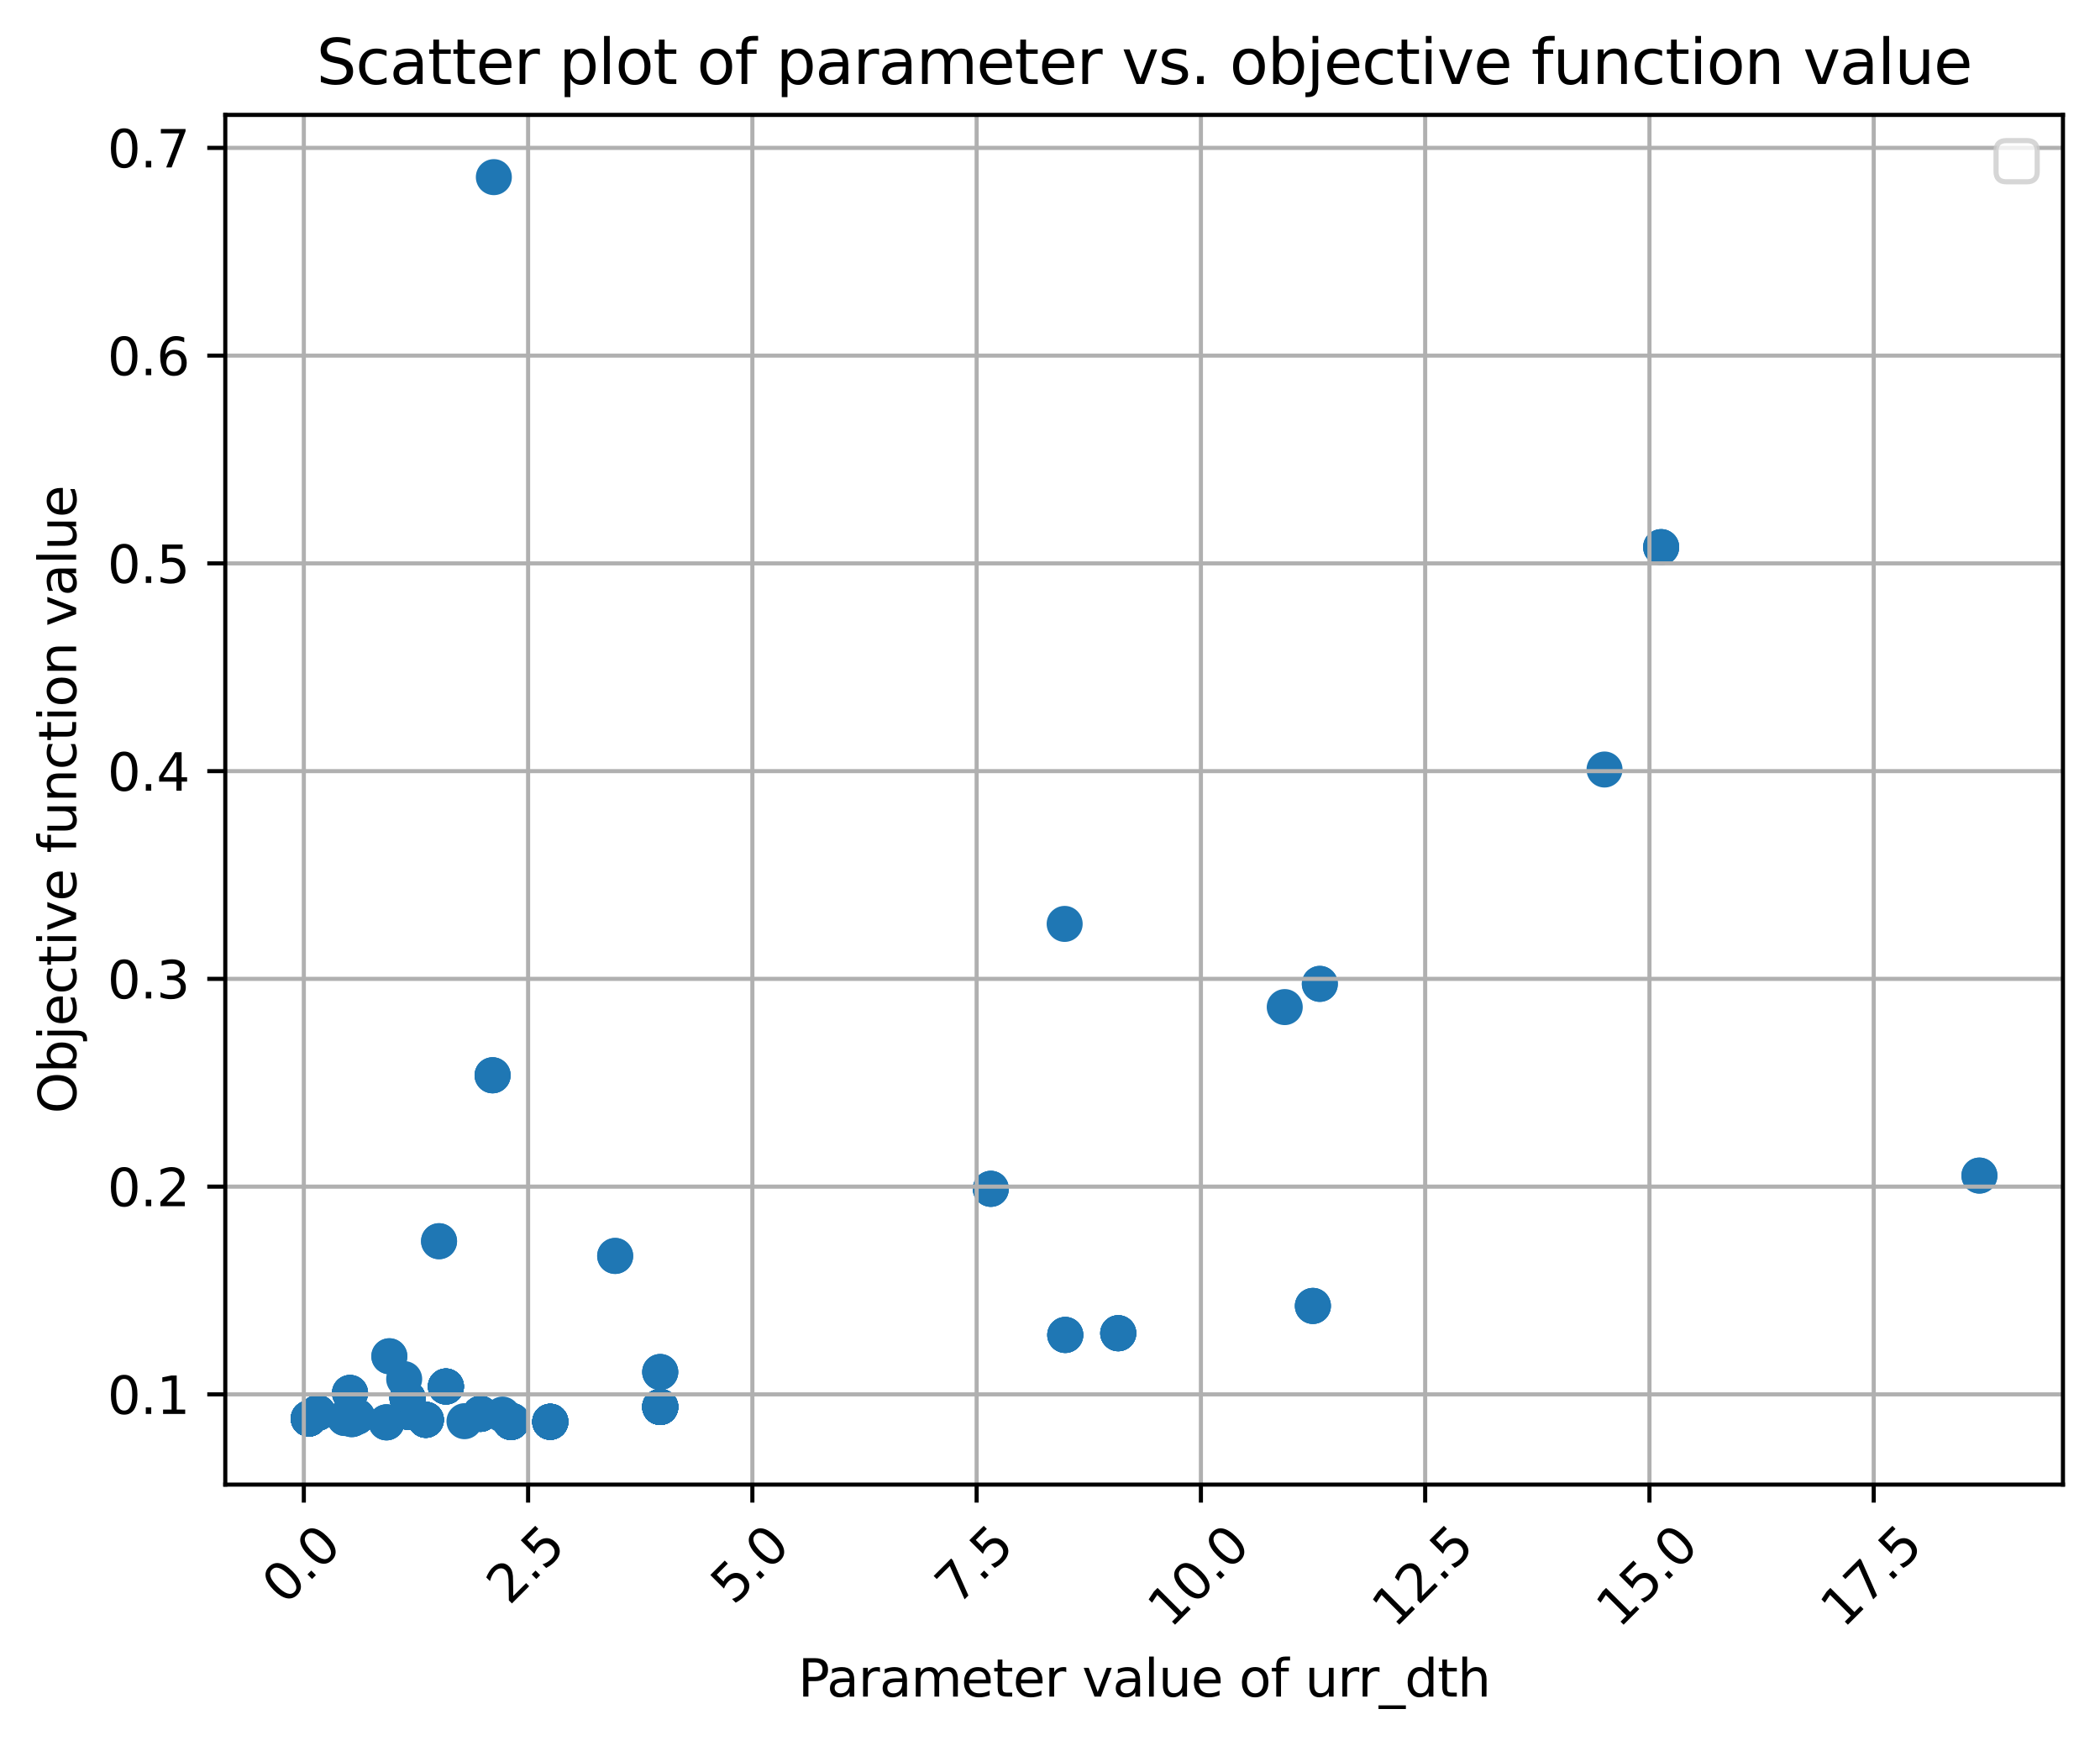 <?xml version="1.0" encoding="utf-8" standalone="no"?>
<!DOCTYPE svg PUBLIC "-//W3C//DTD SVG 1.1//EN"
  "http://www.w3.org/Graphics/SVG/1.1/DTD/svg11.dtd">
<svg xmlns:xlink="http://www.w3.org/1999/xlink" width="408.101pt" height="339.174pt" viewBox="0 0 408.101 339.174" xmlns="http://www.w3.org/2000/svg" version="1.1">
 <defs>
  <style type="text/css">*{stroke-linejoin: round; stroke-linecap: butt}</style>
 </defs>
 <g id="figure_1">
  <g id="patch_1">
   <path d="M 0 339.174 
L 408.101 339.174 
L 408.101 0 
L 0 0 
z
" style="fill: #ffffff"/>
  </g>
  <g id="axes_1">
   <g id="patch_2">
    <path d="M 43.781 288.43 
L 400.901 288.43 
L 400.901 22.318 
L 43.781 22.318 
z
" style="fill: #ffffff"/>
   </g>
   <g id="PathCollection_1">
    <defs>
     <path id="m01bd0390e7" d="M 0 3 
C 0.796 3 1.559 2.684 2.121 2.121 
C 2.684 1.559 3 0.796 3 0 
C 3 -0.796 2.684 -1.559 2.121 -2.121 
C 1.559 -2.684 0.796 -3 0 -3 
C -0.796 -3 -1.559 -2.684 -2.121 -2.121 
C -2.684 -1.559 -3 -0.796 -3 0 
C -3 0.796 -2.684 1.559 -2.121 2.121 
C -1.559 2.684 -0.796 3 0 3 
z
" style="stroke: #1f77b4"/>
    </defs>
    <g clip-path="url(#p1eaa67fbd4)">
     <use xlink:href="#m01bd0390e7" x="95.972" y="34.414" style="fill: #1f77b4; stroke: #1f77b4"/>
     <use xlink:href="#m01bd0390e7" x="322.82" y="106.296" style="fill: #1f77b4; stroke: #1f77b4"/>
     <use xlink:href="#m01bd0390e7" x="322.82" y="106.296" style="fill: #1f77b4; stroke: #1f77b4"/>
     <use xlink:href="#m01bd0390e7" x="322.82" y="106.296" style="fill: #1f77b4; stroke: #1f77b4"/>
     <use xlink:href="#m01bd0390e7" x="311.815" y="149.503" style="fill: #1f77b4; stroke: #1f77b4"/>
     <use xlink:href="#m01bd0390e7" x="206.9" y="179.497" style="fill: #1f77b4; stroke: #1f77b4"/>
     <use xlink:href="#m01bd0390e7" x="256.489" y="191.146" style="fill: #1f77b4; stroke: #1f77b4"/>
     <use xlink:href="#m01bd0390e7" x="256.489" y="191.146" style="fill: #1f77b4; stroke: #1f77b4"/>
     <use xlink:href="#m01bd0390e7" x="249.669" y="195.658" style="fill: #1f77b4; stroke: #1f77b4"/>
     <use xlink:href="#m01bd0390e7" x="95.727" y="208.907" style="fill: #1f77b4; stroke: #1f77b4"/>
     <use xlink:href="#m01bd0390e7" x="95.727" y="208.907" style="fill: #1f77b4; stroke: #1f77b4"/>
     <use xlink:href="#m01bd0390e7" x="95.727" y="208.907" style="fill: #1f77b4; stroke: #1f77b4"/>
     <use xlink:href="#m01bd0390e7" x="384.669" y="228.393" style="fill: #1f77b4; stroke: #1f77b4"/>
     <use xlink:href="#m01bd0390e7" x="384.669" y="228.393" style="fill: #1f77b4; stroke: #1f77b4"/>
     <use xlink:href="#m01bd0390e7" x="192.547" y="230.965" style="fill: #1f77b4; stroke: #1f77b4"/>
     <use xlink:href="#m01bd0390e7" x="192.547" y="230.965" style="fill: #1f77b4; stroke: #1f77b4"/>
     <use xlink:href="#m01bd0390e7" x="192.547" y="230.965" style="fill: #1f77b4; stroke: #1f77b4"/>
     <use xlink:href="#m01bd0390e7" x="85.322" y="241.143" style="fill: #1f77b4; stroke: #1f77b4"/>
     <use xlink:href="#m01bd0390e7" x="85.322" y="241.143" style="fill: #1f77b4; stroke: #1f77b4"/>
     <use xlink:href="#m01bd0390e7" x="119.548" y="244.004" style="fill: #1f77b4; stroke: #1f77b4"/>
     <use xlink:href="#m01bd0390e7" x="119.548" y="244.004" style="fill: #1f77b4; stroke: #1f77b4"/>
     <use xlink:href="#m01bd0390e7" x="255.14" y="253.715" style="fill: #1f77b4; stroke: #1f77b4"/>
     <use xlink:href="#m01bd0390e7" x="255.14" y="253.715" style="fill: #1f77b4; stroke: #1f77b4"/>
     <use xlink:href="#m01bd0390e7" x="255.14" y="253.715" style="fill: #1f77b4; stroke: #1f77b4"/>
     <use xlink:href="#m01bd0390e7" x="217.311" y="259.022" style="fill: #1f77b4; stroke: #1f77b4"/>
     <use xlink:href="#m01bd0390e7" x="217.311" y="259.022" style="fill: #1f77b4; stroke: #1f77b4"/>
     <use xlink:href="#m01bd0390e7" x="217.311" y="259.022" style="fill: #1f77b4; stroke: #1f77b4"/>
     <use xlink:href="#m01bd0390e7" x="217.311" y="259.022" style="fill: #1f77b4; stroke: #1f77b4"/>
     <use xlink:href="#m01bd0390e7" x="217.311" y="259.022" style="fill: #1f77b4; stroke: #1f77b4"/>
     <use xlink:href="#m01bd0390e7" x="207.015" y="259.356" style="fill: #1f77b4; stroke: #1f77b4"/>
     <use xlink:href="#m01bd0390e7" x="207.015" y="259.356" style="fill: #1f77b4; stroke: #1f77b4"/>
     <use xlink:href="#m01bd0390e7" x="207.015" y="259.356" style="fill: #1f77b4; stroke: #1f77b4"/>
     <use xlink:href="#m01bd0390e7" x="207.015" y="259.356" style="fill: #1f77b4; stroke: #1f77b4"/>
     <use xlink:href="#m01bd0390e7" x="75.661" y="263.497" style="fill: #1f77b4; stroke: #1f77b4"/>
     <use xlink:href="#m01bd0390e7" x="75.661" y="263.497" style="fill: #1f77b4; stroke: #1f77b4"/>
     <use xlink:href="#m01bd0390e7" x="128.303" y="266.56" style="fill: #1f77b4; stroke: #1f77b4"/>
     <use xlink:href="#m01bd0390e7" x="128.303" y="266.56" style="fill: #1f77b4; stroke: #1f77b4"/>
     <use xlink:href="#m01bd0390e7" x="128.303" y="266.56" style="fill: #1f77b4; stroke: #1f77b4"/>
     <use xlink:href="#m01bd0390e7" x="78.545" y="267.924" style="fill: #1f77b4; stroke: #1f77b4"/>
     <use xlink:href="#m01bd0390e7" x="86.658" y="269.369" style="fill: #1f77b4; stroke: #1f77b4"/>
     <use xlink:href="#m01bd0390e7" x="86.658" y="269.369" style="fill: #1f77b4; stroke: #1f77b4"/>
     <use xlink:href="#m01bd0390e7" x="86.658" y="269.369" style="fill: #1f77b4; stroke: #1f77b4"/>
     <use xlink:href="#m01bd0390e7" x="86.658" y="269.369" style="fill: #1f77b4; stroke: #1f77b4"/>
     <use xlink:href="#m01bd0390e7" x="86.658" y="269.369" style="fill: #1f77b4; stroke: #1f77b4"/>
     <use xlink:href="#m01bd0390e7" x="86.658" y="269.369" style="fill: #1f77b4; stroke: #1f77b4"/>
     <use xlink:href="#m01bd0390e7" x="86.658" y="269.369" style="fill: #1f77b4; stroke: #1f77b4"/>
     <use xlink:href="#m01bd0390e7" x="86.658" y="269.369" style="fill: #1f77b4; stroke: #1f77b4"/>
     <use xlink:href="#m01bd0390e7" x="68.02" y="270.628" style="fill: #1f77b4; stroke: #1f77b4"/>
     <use xlink:href="#m01bd0390e7" x="68.02" y="270.628" style="fill: #1f77b4; stroke: #1f77b4"/>
     <use xlink:href="#m01bd0390e7" x="68.02" y="270.628" style="fill: #1f77b4; stroke: #1f77b4"/>
     <use xlink:href="#m01bd0390e7" x="68.02" y="270.628" style="fill: #1f77b4; stroke: #1f77b4"/>
     <use xlink:href="#m01bd0390e7" x="68.02" y="270.628" style="fill: #1f77b4; stroke: #1f77b4"/>
     <use xlink:href="#m01bd0390e7" x="79.197" y="271.66" style="fill: #1f77b4; stroke: #1f77b4"/>
     <use xlink:href="#m01bd0390e7" x="79.197" y="271.66" style="fill: #1f77b4; stroke: #1f77b4"/>
     <use xlink:href="#m01bd0390e7" x="79.197" y="271.66" style="fill: #1f77b4; stroke: #1f77b4"/>
     <use xlink:href="#m01bd0390e7" x="79.197" y="271.66" style="fill: #1f77b4; stroke: #1f77b4"/>
     <use xlink:href="#m01bd0390e7" x="79.197" y="271.66" style="fill: #1f77b4; stroke: #1f77b4"/>
     <use xlink:href="#m01bd0390e7" x="79.197" y="271.66" style="fill: #1f77b4; stroke: #1f77b4"/>
     <use xlink:href="#m01bd0390e7" x="79.197" y="271.66" style="fill: #1f77b4; stroke: #1f77b4"/>
     <use xlink:href="#m01bd0390e7" x="79.197" y="271.66" style="fill: #1f77b4; stroke: #1f77b4"/>
     <use xlink:href="#m01bd0390e7" x="79.197" y="271.66" style="fill: #1f77b4; stroke: #1f77b4"/>
     <use xlink:href="#m01bd0390e7" x="128.303" y="273.336" style="fill: #1f77b4; stroke: #1f77b4"/>
     <use xlink:href="#m01bd0390e7" x="128.303" y="273.336" style="fill: #1f77b4; stroke: #1f77b4"/>
     <use xlink:href="#m01bd0390e7" x="128.303" y="273.336" style="fill: #1f77b4; stroke: #1f77b4"/>
     <use xlink:href="#m01bd0390e7" x="128.303" y="273.336" style="fill: #1f77b4; stroke: #1f77b4"/>
     <use xlink:href="#m01bd0390e7" x="128.303" y="273.336" style="fill: #1f77b4; stroke: #1f77b4"/>
     <use xlink:href="#m01bd0390e7" x="128.303" y="273.336" style="fill: #1f77b4; stroke: #1f77b4"/>
     <use xlink:href="#m01bd0390e7" x="128.303" y="273.336" style="fill: #1f77b4; stroke: #1f77b4"/>
     <use xlink:href="#m01bd0390e7" x="128.303" y="273.336" style="fill: #1f77b4; stroke: #1f77b4"/>
     <use xlink:href="#m01bd0390e7" x="128.303" y="273.336" style="fill: #1f77b4; stroke: #1f77b4"/>
     <use xlink:href="#m01bd0390e7" x="128.303" y="273.336" style="fill: #1f77b4; stroke: #1f77b4"/>
     <use xlink:href="#m01bd0390e7" x="128.303" y="273.336" style="fill: #1f77b4; stroke: #1f77b4"/>
     <use xlink:href="#m01bd0390e7" x="128.303" y="273.336" style="fill: #1f77b4; stroke: #1f77b4"/>
     <use xlink:href="#m01bd0390e7" x="128.303" y="273.336" style="fill: #1f77b4; stroke: #1f77b4"/>
     <use xlink:href="#m01bd0390e7" x="128.303" y="273.336" style="fill: #1f77b4; stroke: #1f77b4"/>
     <use xlink:href="#m01bd0390e7" x="128.303" y="273.336" style="fill: #1f77b4; stroke: #1f77b4"/>
     <use xlink:href="#m01bd0390e7" x="128.303" y="273.336" style="fill: #1f77b4; stroke: #1f77b4"/>
     <use xlink:href="#m01bd0390e7" x="128.303" y="273.336" style="fill: #1f77b4; stroke: #1f77b4"/>
     <use xlink:href="#m01bd0390e7" x="128.303" y="273.336" style="fill: #1f77b4; stroke: #1f77b4"/>
     <use xlink:href="#m01bd0390e7" x="79.298" y="274.274" style="fill: #1f77b4; stroke: #1f77b4"/>
     <use xlink:href="#m01bd0390e7" x="79.298" y="274.274" style="fill: #1f77b4; stroke: #1f77b4"/>
     <use xlink:href="#m01bd0390e7" x="79.298" y="274.274" style="fill: #1f77b4; stroke: #1f77b4"/>
     <use xlink:href="#m01bd0390e7" x="79.298" y="274.274" style="fill: #1f77b4; stroke: #1f77b4"/>
     <use xlink:href="#m01bd0390e7" x="79.298" y="274.274" style="fill: #1f77b4; stroke: #1f77b4"/>
     <use xlink:href="#m01bd0390e7" x="79.298" y="274.274" style="fill: #1f77b4; stroke: #1f77b4"/>
     <use xlink:href="#m01bd0390e7" x="79.298" y="274.274" style="fill: #1f77b4; stroke: #1f77b4"/>
     <use xlink:href="#m01bd0390e7" x="79.298" y="274.274" style="fill: #1f77b4; stroke: #1f77b4"/>
     <use xlink:href="#m01bd0390e7" x="79.298" y="274.274" style="fill: #1f77b4; stroke: #1f77b4"/>
     <use xlink:href="#m01bd0390e7" x="79.298" y="274.274" style="fill: #1f77b4; stroke: #1f77b4"/>
     <use xlink:href="#m01bd0390e7" x="79.298" y="274.274" style="fill: #1f77b4; stroke: #1f77b4"/>
     <use xlink:href="#m01bd0390e7" x="61.763" y="274.488" style="fill: #1f77b4; stroke: #1f77b4"/>
     <use xlink:href="#m01bd0390e7" x="61.763" y="274.488" style="fill: #1f77b4; stroke: #1f77b4"/>
     <use xlink:href="#m01bd0390e7" x="61.763" y="274.488" style="fill: #1f77b4; stroke: #1f77b4"/>
     <use xlink:href="#m01bd0390e7" x="61.763" y="274.488" style="fill: #1f77b4; stroke: #1f77b4"/>
     <use xlink:href="#m01bd0390e7" x="93.379" y="274.682" style="fill: #1f77b4; stroke: #1f77b4"/>
     <use xlink:href="#m01bd0390e7" x="93.379" y="274.682" style="fill: #1f77b4; stroke: #1f77b4"/>
     <use xlink:href="#m01bd0390e7" x="93.379" y="274.682" style="fill: #1f77b4; stroke: #1f77b4"/>
     <use xlink:href="#m01bd0390e7" x="93.379" y="274.682" style="fill: #1f77b4; stroke: #1f77b4"/>
     <use xlink:href="#m01bd0390e7" x="93.379" y="274.682" style="fill: #1f77b4; stroke: #1f77b4"/>
     <use xlink:href="#m01bd0390e7" x="93.379" y="274.682" style="fill: #1f77b4; stroke: #1f77b4"/>
     <use xlink:href="#m01bd0390e7" x="93.379" y="274.682" style="fill: #1f77b4; stroke: #1f77b4"/>
     <use xlink:href="#m01bd0390e7" x="93.379" y="274.682" style="fill: #1f77b4; stroke: #1f77b4"/>
     <use xlink:href="#m01bd0390e7" x="97.666" y="274.828" style="fill: #1f77b4; stroke: #1f77b4"/>
     <use xlink:href="#m01bd0390e7" x="69.385" y="275.232" style="fill: #1f77b4; stroke: #1f77b4"/>
     <use xlink:href="#m01bd0390e7" x="69.385" y="275.232" style="fill: #1f77b4; stroke: #1f77b4"/>
     <use xlink:href="#m01bd0390e7" x="69.385" y="275.232" style="fill: #1f77b4; stroke: #1f77b4"/>
     <use xlink:href="#m01bd0390e7" x="69.385" y="275.232" style="fill: #1f77b4; stroke: #1f77b4"/>
     <use xlink:href="#m01bd0390e7" x="67.017" y="275.493" style="fill: #1f77b4; stroke: #1f77b4"/>
     <use xlink:href="#m01bd0390e7" x="67.017" y="275.493" style="fill: #1f77b4; stroke: #1f77b4"/>
     <use xlink:href="#m01bd0390e7" x="60.014" y="275.601" style="fill: #1f77b4; stroke: #1f77b4"/>
     <use xlink:href="#m01bd0390e7" x="60.014" y="275.601" style="fill: #1f77b4; stroke: #1f77b4"/>
     <use xlink:href="#m01bd0390e7" x="60.014" y="275.601" style="fill: #1f77b4; stroke: #1f77b4"/>
     <use xlink:href="#m01bd0390e7" x="60.014" y="275.601" style="fill: #1f77b4; stroke: #1f77b4"/>
     <use xlink:href="#m01bd0390e7" x="60.014" y="275.601" style="fill: #1f77b4; stroke: #1f77b4"/>
     <use xlink:href="#m01bd0390e7" x="60.014" y="275.601" style="fill: #1f77b4; stroke: #1f77b4"/>
     <use xlink:href="#m01bd0390e7" x="60.014" y="275.601" style="fill: #1f77b4; stroke: #1f77b4"/>
     <use xlink:href="#m01bd0390e7" x="60.014" y="275.601" style="fill: #1f77b4; stroke: #1f77b4"/>
     <use xlink:href="#m01bd0390e7" x="60.014" y="275.601" style="fill: #1f77b4; stroke: #1f77b4"/>
     <use xlink:href="#m01bd0390e7" x="60.014" y="275.601" style="fill: #1f77b4; stroke: #1f77b4"/>
     <use xlink:href="#m01bd0390e7" x="60.014" y="275.601" style="fill: #1f77b4; stroke: #1f77b4"/>
     <use xlink:href="#m01bd0390e7" x="60.014" y="275.601" style="fill: #1f77b4; stroke: #1f77b4"/>
     <use xlink:href="#m01bd0390e7" x="60.014" y="275.601" style="fill: #1f77b4; stroke: #1f77b4"/>
     <use xlink:href="#m01bd0390e7" x="60.014" y="275.601" style="fill: #1f77b4; stroke: #1f77b4"/>
     <use xlink:href="#m01bd0390e7" x="60.014" y="275.601" style="fill: #1f77b4; stroke: #1f77b4"/>
     <use xlink:href="#m01bd0390e7" x="60.014" y="275.601" style="fill: #1f77b4; stroke: #1f77b4"/>
     <use xlink:href="#m01bd0390e7" x="60.014" y="275.601" style="fill: #1f77b4; stroke: #1f77b4"/>
     <use xlink:href="#m01bd0390e7" x="68.584" y="275.604" style="fill: #1f77b4; stroke: #1f77b4"/>
     <use xlink:href="#m01bd0390e7" x="68.584" y="275.604" style="fill: #1f77b4; stroke: #1f77b4"/>
     <use xlink:href="#m01bd0390e7" x="68.584" y="275.604" style="fill: #1f77b4; stroke: #1f77b4"/>
     <use xlink:href="#m01bd0390e7" x="68.349" y="275.714" style="fill: #1f77b4; stroke: #1f77b4"/>
     <use xlink:href="#m01bd0390e7" x="68.349" y="275.714" style="fill: #1f77b4; stroke: #1f77b4"/>
     <use xlink:href="#m01bd0390e7" x="82.754" y="275.842" style="fill: #1f77b4; stroke: #1f77b4"/>
     <use xlink:href="#m01bd0390e7" x="82.754" y="275.842" style="fill: #1f77b4; stroke: #1f77b4"/>
     <use xlink:href="#m01bd0390e7" x="82.754" y="275.842" style="fill: #1f77b4; stroke: #1f77b4"/>
     <use xlink:href="#m01bd0390e7" x="82.754" y="275.842" style="fill: #1f77b4; stroke: #1f77b4"/>
     <use xlink:href="#m01bd0390e7" x="82.754" y="275.842" style="fill: #1f77b4; stroke: #1f77b4"/>
     <use xlink:href="#m01bd0390e7" x="82.754" y="275.842" style="fill: #1f77b4; stroke: #1f77b4"/>
     <use xlink:href="#m01bd0390e7" x="82.754" y="275.842" style="fill: #1f77b4; stroke: #1f77b4"/>
     <use xlink:href="#m01bd0390e7" x="82.754" y="275.842" style="fill: #1f77b4; stroke: #1f77b4"/>
     <use xlink:href="#m01bd0390e7" x="82.754" y="275.842" style="fill: #1f77b4; stroke: #1f77b4"/>
     <use xlink:href="#m01bd0390e7" x="82.754" y="275.842" style="fill: #1f77b4; stroke: #1f77b4"/>
     <use xlink:href="#m01bd0390e7" x="99.488" y="276.076" style="fill: #1f77b4; stroke: #1f77b4"/>
     <use xlink:href="#m01bd0390e7" x="99.488" y="276.076" style="fill: #1f77b4; stroke: #1f77b4"/>
     <use xlink:href="#m01bd0390e7" x="99.488" y="276.076" style="fill: #1f77b4; stroke: #1f77b4"/>
     <use xlink:href="#m01bd0390e7" x="99.488" y="276.076" style="fill: #1f77b4; stroke: #1f77b4"/>
     <use xlink:href="#m01bd0390e7" x="99.488" y="276.076" style="fill: #1f77b4; stroke: #1f77b4"/>
     <use xlink:href="#m01bd0390e7" x="99.488" y="276.076" style="fill: #1f77b4; stroke: #1f77b4"/>
     <use xlink:href="#m01bd0390e7" x="90.265" y="276.109" style="fill: #1f77b4; stroke: #1f77b4"/>
     <use xlink:href="#m01bd0390e7" x="106.937" y="276.224" style="fill: #1f77b4; stroke: #1f77b4"/>
     <use xlink:href="#m01bd0390e7" x="106.937" y="276.224" style="fill: #1f77b4; stroke: #1f77b4"/>
     <use xlink:href="#m01bd0390e7" x="106.937" y="276.224" style="fill: #1f77b4; stroke: #1f77b4"/>
     <use xlink:href="#m01bd0390e7" x="106.937" y="276.224" style="fill: #1f77b4; stroke: #1f77b4"/>
     <use xlink:href="#m01bd0390e7" x="106.937" y="276.224" style="fill: #1f77b4; stroke: #1f77b4"/>
     <use xlink:href="#m01bd0390e7" x="106.937" y="276.224" style="fill: #1f77b4; stroke: #1f77b4"/>
     <use xlink:href="#m01bd0390e7" x="106.937" y="276.224" style="fill: #1f77b4; stroke: #1f77b4"/>
     <use xlink:href="#m01bd0390e7" x="106.937" y="276.224" style="fill: #1f77b4; stroke: #1f77b4"/>
     <use xlink:href="#m01bd0390e7" x="106.937" y="276.224" style="fill: #1f77b4; stroke: #1f77b4"/>
     <use xlink:href="#m01bd0390e7" x="106.937" y="276.224" style="fill: #1f77b4; stroke: #1f77b4"/>
     <use xlink:href="#m01bd0390e7" x="106.937" y="276.224" style="fill: #1f77b4; stroke: #1f77b4"/>
     <use xlink:href="#m01bd0390e7" x="106.937" y="276.224" style="fill: #1f77b4; stroke: #1f77b4"/>
     <use xlink:href="#m01bd0390e7" x="106.937" y="276.224" style="fill: #1f77b4; stroke: #1f77b4"/>
     <use xlink:href="#m01bd0390e7" x="106.937" y="276.224" style="fill: #1f77b4; stroke: #1f77b4"/>
     <use xlink:href="#m01bd0390e7" x="99.299" y="276.256" style="fill: #1f77b4; stroke: #1f77b4"/>
     <use xlink:href="#m01bd0390e7" x="99.299" y="276.256" style="fill: #1f77b4; stroke: #1f77b4"/>
     <use xlink:href="#m01bd0390e7" x="99.299" y="276.256" style="fill: #1f77b4; stroke: #1f77b4"/>
     <use xlink:href="#m01bd0390e7" x="99.299" y="276.256" style="fill: #1f77b4; stroke: #1f77b4"/>
     <use xlink:href="#m01bd0390e7" x="99.299" y="276.256" style="fill: #1f77b4; stroke: #1f77b4"/>
     <use xlink:href="#m01bd0390e7" x="99.299" y="276.256" style="fill: #1f77b4; stroke: #1f77b4"/>
     <use xlink:href="#m01bd0390e7" x="99.299" y="276.256" style="fill: #1f77b4; stroke: #1f77b4"/>
     <use xlink:href="#m01bd0390e7" x="99.299" y="276.256" style="fill: #1f77b4; stroke: #1f77b4"/>
     <use xlink:href="#m01bd0390e7" x="99.299" y="276.256" style="fill: #1f77b4; stroke: #1f77b4"/>
     <use xlink:href="#m01bd0390e7" x="99.299" y="276.256" style="fill: #1f77b4; stroke: #1f77b4"/>
     <use xlink:href="#m01bd0390e7" x="99.299" y="276.256" style="fill: #1f77b4; stroke: #1f77b4"/>
     <use xlink:href="#m01bd0390e7" x="99.299" y="276.256" style="fill: #1f77b4; stroke: #1f77b4"/>
     <use xlink:href="#m01bd0390e7" x="99.299" y="276.256" style="fill: #1f77b4; stroke: #1f77b4"/>
     <use xlink:href="#m01bd0390e7" x="99.299" y="276.256" style="fill: #1f77b4; stroke: #1f77b4"/>
     <use xlink:href="#m01bd0390e7" x="99.299" y="276.256" style="fill: #1f77b4; stroke: #1f77b4"/>
     <use xlink:href="#m01bd0390e7" x="99.299" y="276.256" style="fill: #1f77b4; stroke: #1f77b4"/>
     <use xlink:href="#m01bd0390e7" x="99.299" y="276.256" style="fill: #1f77b4; stroke: #1f77b4"/>
     <use xlink:href="#m01bd0390e7" x="75.11" y="276.334" style="fill: #1f77b4; stroke: #1f77b4"/>
     <use xlink:href="#m01bd0390e7" x="75.11" y="276.334" style="fill: #1f77b4; stroke: #1f77b4"/>
     <use xlink:href="#m01bd0390e7" x="75.11" y="276.334" style="fill: #1f77b4; stroke: #1f77b4"/>
    </g>
   </g>
   <g id="matplotlib.axis_1">
    <g id="xtick_1">
     <g id="line2d_1">
      <path d="M 59.044 288.43 
L 59.044 22.318 
" clip-path="url(#p1eaa67fbd4)" style="fill: none; stroke: #b0b0b0; stroke-width: 0.8; stroke-linecap: square"/>
     </g>
     <g id="line2d_2">
      <defs>
       <path id="mfa8a5ee66c" d="M 0 0 
L 0 3.5 
" style="stroke: #000000; stroke-width: 0.8"/>
      </defs>
      <g>
       <use xlink:href="#mfa8a5ee66c" x="59.044" y="288.43" style="stroke: #000000; stroke-width: 0.8"/>
      </g>
     </g>
     <g id="text_1">
      <!-- 0.0 -->
      <g transform="translate(55.372 312.048) rotate(-45) scale(0.1 -0.1)">
       <defs>
        <path id="DejaVuSans-30" d="M 2034 4250 
Q 1547 4250 1301 3770 
Q 1056 3291 1056 2328 
Q 1056 1369 1301 889 
Q 1547 409 2034 409 
Q 2525 409 2770 889 
Q 3016 1369 3016 2328 
Q 3016 3291 2770 3770 
Q 2525 4250 2034 4250 
z
M 2034 4750 
Q 2819 4750 3233 4129 
Q 3647 3509 3647 2328 
Q 3647 1150 3233 529 
Q 2819 -91 2034 -91 
Q 1250 -91 836 529 
Q 422 1150 422 2328 
Q 422 3509 836 4129 
Q 1250 4750 2034 4750 
z
" transform="scale(0.016)"/>
        <path id="DejaVuSans-2e" d="M 684 794 
L 1344 794 
L 1344 0 
L 684 0 
L 684 794 
z
" transform="scale(0.016)"/>
       </defs>
       <use xlink:href="#DejaVuSans-30"/>
       <use xlink:href="#DejaVuSans-2e" x="63.623"/>
       <use xlink:href="#DejaVuSans-30" x="95.41"/>
      </g>
     </g>
    </g>
    <g id="xtick_2">
     <g id="line2d_3">
      <path d="M 102.627 288.43 
L 102.627 22.318 
" clip-path="url(#p1eaa67fbd4)" style="fill: none; stroke: #b0b0b0; stroke-width: 0.8; stroke-linecap: square"/>
     </g>
     <g id="line2d_4">
      <g>
       <use xlink:href="#mfa8a5ee66c" x="102.627" y="288.43" style="stroke: #000000; stroke-width: 0.8"/>
      </g>
     </g>
     <g id="text_2">
      <!-- 2.5 -->
      <g transform="translate(98.956 312.048) rotate(-45) scale(0.1 -0.1)">
       <defs>
        <path id="DejaVuSans-32" d="M 1228 531 
L 3431 531 
L 3431 0 
L 469 0 
L 469 531 
Q 828 903 1448 1529 
Q 2069 2156 2228 2338 
Q 2531 2678 2651 2914 
Q 2772 3150 2772 3378 
Q 2772 3750 2511 3984 
Q 2250 4219 1831 4219 
Q 1534 4219 1204 4116 
Q 875 4013 500 3803 
L 500 4441 
Q 881 4594 1212 4672 
Q 1544 4750 1819 4750 
Q 2544 4750 2975 4387 
Q 3406 4025 3406 3419 
Q 3406 3131 3298 2873 
Q 3191 2616 2906 2266 
Q 2828 2175 2409 1742 
Q 1991 1309 1228 531 
z
" transform="scale(0.016)"/>
        <path id="DejaVuSans-35" d="M 691 4666 
L 3169 4666 
L 3169 4134 
L 1269 4134 
L 1269 2991 
Q 1406 3038 1543 3061 
Q 1681 3084 1819 3084 
Q 2600 3084 3056 2656 
Q 3513 2228 3513 1497 
Q 3513 744 3044 326 
Q 2575 -91 1722 -91 
Q 1428 -91 1123 -41 
Q 819 9 494 109 
L 494 744 
Q 775 591 1075 516 
Q 1375 441 1709 441 
Q 2250 441 2565 725 
Q 2881 1009 2881 1497 
Q 2881 1984 2565 2268 
Q 2250 2553 1709 2553 
Q 1456 2553 1204 2497 
Q 953 2441 691 2322 
L 691 4666 
z
" transform="scale(0.016)"/>
       </defs>
       <use xlink:href="#DejaVuSans-32"/>
       <use xlink:href="#DejaVuSans-2e" x="63.623"/>
       <use xlink:href="#DejaVuSans-35" x="95.41"/>
      </g>
     </g>
    </g>
    <g id="xtick_3">
     <g id="line2d_5">
      <path d="M 146.211 288.43 
L 146.211 22.318 
" clip-path="url(#p1eaa67fbd4)" style="fill: none; stroke: #b0b0b0; stroke-width: 0.8; stroke-linecap: square"/>
     </g>
     <g id="line2d_6">
      <g>
       <use xlink:href="#mfa8a5ee66c" x="146.211" y="288.43" style="stroke: #000000; stroke-width: 0.8"/>
      </g>
     </g>
     <g id="text_3">
      <!-- 5.0 -->
      <g transform="translate(142.539 312.048) rotate(-45) scale(0.1 -0.1)">
       <use xlink:href="#DejaVuSans-35"/>
       <use xlink:href="#DejaVuSans-2e" x="63.623"/>
       <use xlink:href="#DejaVuSans-30" x="95.41"/>
      </g>
     </g>
    </g>
    <g id="xtick_4">
     <g id="line2d_7">
      <path d="M 189.794 288.43 
L 189.794 22.318 
" clip-path="url(#p1eaa67fbd4)" style="fill: none; stroke: #b0b0b0; stroke-width: 0.8; stroke-linecap: square"/>
     </g>
     <g id="line2d_8">
      <g>
       <use xlink:href="#mfa8a5ee66c" x="189.794" y="288.43" style="stroke: #000000; stroke-width: 0.8"/>
      </g>
     </g>
     <g id="text_4">
      <!-- 7.5 -->
      <g transform="translate(186.123 312.048) rotate(-45) scale(0.1 -0.1)">
       <defs>
        <path id="DejaVuSans-37" d="M 525 4666 
L 3525 4666 
L 3525 4397 
L 1831 0 
L 1172 0 
L 2766 4134 
L 525 4134 
L 525 4666 
z
" transform="scale(0.016)"/>
       </defs>
       <use xlink:href="#DejaVuSans-37"/>
       <use xlink:href="#DejaVuSans-2e" x="63.623"/>
       <use xlink:href="#DejaVuSans-35" x="95.41"/>
      </g>
     </g>
    </g>
    <g id="xtick_5">
     <g id="line2d_9">
      <path d="M 233.377 288.43 
L 233.377 22.318 
" clip-path="url(#p1eaa67fbd4)" style="fill: none; stroke: #b0b0b0; stroke-width: 0.8; stroke-linecap: square"/>
     </g>
     <g id="line2d_10">
      <g>
       <use xlink:href="#mfa8a5ee66c" x="233.377" y="288.43" style="stroke: #000000; stroke-width: 0.8"/>
      </g>
     </g>
     <g id="text_5">
      <!-- 10.0 -->
      <g transform="translate(227.457 316.547) rotate(-45) scale(0.1 -0.1)">
       <defs>
        <path id="DejaVuSans-31" d="M 794 531 
L 1825 531 
L 1825 4091 
L 703 3866 
L 703 4441 
L 1819 4666 
L 2450 4666 
L 2450 531 
L 3481 531 
L 3481 0 
L 794 0 
L 794 531 
z
" transform="scale(0.016)"/>
       </defs>
       <use xlink:href="#DejaVuSans-31"/>
       <use xlink:href="#DejaVuSans-30" x="63.623"/>
       <use xlink:href="#DejaVuSans-2e" x="127.246"/>
       <use xlink:href="#DejaVuSans-30" x="159.033"/>
      </g>
     </g>
    </g>
    <g id="xtick_6">
     <g id="line2d_11">
      <path d="M 276.961 288.43 
L 276.961 22.318 
" clip-path="url(#p1eaa67fbd4)" style="fill: none; stroke: #b0b0b0; stroke-width: 0.8; stroke-linecap: square"/>
     </g>
     <g id="line2d_12">
      <g>
       <use xlink:href="#mfa8a5ee66c" x="276.961" y="288.43" style="stroke: #000000; stroke-width: 0.8"/>
      </g>
     </g>
     <g id="text_6">
      <!-- 12.5 -->
      <g transform="translate(271.04 316.547) rotate(-45) scale(0.1 -0.1)">
       <use xlink:href="#DejaVuSans-31"/>
       <use xlink:href="#DejaVuSans-32" x="63.623"/>
       <use xlink:href="#DejaVuSans-2e" x="127.246"/>
       <use xlink:href="#DejaVuSans-35" x="159.033"/>
      </g>
     </g>
    </g>
    <g id="xtick_7">
     <g id="line2d_13">
      <path d="M 320.544 288.43 
L 320.544 22.318 
" clip-path="url(#p1eaa67fbd4)" style="fill: none; stroke: #b0b0b0; stroke-width: 0.8; stroke-linecap: square"/>
     </g>
     <g id="line2d_14">
      <g>
       <use xlink:href="#mfa8a5ee66c" x="320.544" y="288.43" style="stroke: #000000; stroke-width: 0.8"/>
      </g>
     </g>
     <g id="text_7">
      <!-- 15.0 -->
      <g transform="translate(314.623 316.547) rotate(-45) scale(0.1 -0.1)">
       <use xlink:href="#DejaVuSans-31"/>
       <use xlink:href="#DejaVuSans-35" x="63.623"/>
       <use xlink:href="#DejaVuSans-2e" x="127.246"/>
       <use xlink:href="#DejaVuSans-30" x="159.033"/>
      </g>
     </g>
    </g>
    <g id="xtick_8">
     <g id="line2d_15">
      <path d="M 364.128 288.43 
L 364.128 22.318 
" clip-path="url(#p1eaa67fbd4)" style="fill: none; stroke: #b0b0b0; stroke-width: 0.8; stroke-linecap: square"/>
     </g>
     <g id="line2d_16">
      <g>
       <use xlink:href="#mfa8a5ee66c" x="364.128" y="288.43" style="stroke: #000000; stroke-width: 0.8"/>
      </g>
     </g>
     <g id="text_8">
      <!-- 17.5 -->
      <g transform="translate(358.207 316.547) rotate(-45) scale(0.1 -0.1)">
       <use xlink:href="#DejaVuSans-31"/>
       <use xlink:href="#DejaVuSans-37" x="63.623"/>
       <use xlink:href="#DejaVuSans-2e" x="127.246"/>
       <use xlink:href="#DejaVuSans-35" x="159.033"/>
      </g>
     </g>
    </g>
    <g id="text_9">
     <!-- Parameter value of urr_dth -->
     <g transform="translate(155.089 329.616) scale(0.1 -0.1)">
      <defs>
       <path id="DejaVuSans-50" d="M 1259 4147 
L 1259 2394 
L 2053 2394 
Q 2494 2394 2734 2622 
Q 2975 2850 2975 3272 
Q 2975 3691 2734 3919 
Q 2494 4147 2053 4147 
L 1259 4147 
z
M 628 4666 
L 2053 4666 
Q 2838 4666 3239 4311 
Q 3641 3956 3641 3272 
Q 3641 2581 3239 2228 
Q 2838 1875 2053 1875 
L 1259 1875 
L 1259 0 
L 628 0 
L 628 4666 
z
" transform="scale(0.016)"/>
       <path id="DejaVuSans-61" d="M 2194 1759 
Q 1497 1759 1228 1600 
Q 959 1441 959 1056 
Q 959 750 1161 570 
Q 1363 391 1709 391 
Q 2188 391 2477 730 
Q 2766 1069 2766 1631 
L 2766 1759 
L 2194 1759 
z
M 3341 1997 
L 3341 0 
L 2766 0 
L 2766 531 
Q 2569 213 2275 61 
Q 1981 -91 1556 -91 
Q 1019 -91 701 211 
Q 384 513 384 1019 
Q 384 1609 779 1909 
Q 1175 2209 1959 2209 
L 2766 2209 
L 2766 2266 
Q 2766 2663 2505 2880 
Q 2244 3097 1772 3097 
Q 1472 3097 1187 3025 
Q 903 2953 641 2809 
L 641 3341 
Q 956 3463 1253 3523 
Q 1550 3584 1831 3584 
Q 2591 3584 2966 3190 
Q 3341 2797 3341 1997 
z
" transform="scale(0.016)"/>
       <path id="DejaVuSans-72" d="M 2631 2963 
Q 2534 3019 2420 3045 
Q 2306 3072 2169 3072 
Q 1681 3072 1420 2755 
Q 1159 2438 1159 1844 
L 1159 0 
L 581 0 
L 581 3500 
L 1159 3500 
L 1159 2956 
Q 1341 3275 1631 3429 
Q 1922 3584 2338 3584 
Q 2397 3584 2469 3576 
Q 2541 3569 2628 3553 
L 2631 2963 
z
" transform="scale(0.016)"/>
       <path id="DejaVuSans-6d" d="M 3328 2828 
Q 3544 3216 3844 3400 
Q 4144 3584 4550 3584 
Q 5097 3584 5394 3201 
Q 5691 2819 5691 2113 
L 5691 0 
L 5113 0 
L 5113 2094 
Q 5113 2597 4934 2840 
Q 4756 3084 4391 3084 
Q 3944 3084 3684 2787 
Q 3425 2491 3425 1978 
L 3425 0 
L 2847 0 
L 2847 2094 
Q 2847 2600 2669 2842 
Q 2491 3084 2119 3084 
Q 1678 3084 1418 2786 
Q 1159 2488 1159 1978 
L 1159 0 
L 581 0 
L 581 3500 
L 1159 3500 
L 1159 2956 
Q 1356 3278 1631 3431 
Q 1906 3584 2284 3584 
Q 2666 3584 2933 3390 
Q 3200 3197 3328 2828 
z
" transform="scale(0.016)"/>
       <path id="DejaVuSans-65" d="M 3597 1894 
L 3597 1613 
L 953 1613 
Q 991 1019 1311 708 
Q 1631 397 2203 397 
Q 2534 397 2845 478 
Q 3156 559 3463 722 
L 3463 178 
Q 3153 47 2828 -22 
Q 2503 -91 2169 -91 
Q 1331 -91 842 396 
Q 353 884 353 1716 
Q 353 2575 817 3079 
Q 1281 3584 2069 3584 
Q 2775 3584 3186 3129 
Q 3597 2675 3597 1894 
z
M 3022 2063 
Q 3016 2534 2758 2815 
Q 2500 3097 2075 3097 
Q 1594 3097 1305 2825 
Q 1016 2553 972 2059 
L 3022 2063 
z
" transform="scale(0.016)"/>
       <path id="DejaVuSans-74" d="M 1172 4494 
L 1172 3500 
L 2356 3500 
L 2356 3053 
L 1172 3053 
L 1172 1153 
Q 1172 725 1289 603 
Q 1406 481 1766 481 
L 2356 481 
L 2356 0 
L 1766 0 
Q 1100 0 847 248 
Q 594 497 594 1153 
L 594 3053 
L 172 3053 
L 172 3500 
L 594 3500 
L 594 4494 
L 1172 4494 
z
" transform="scale(0.016)"/>
       <path id="DejaVuSans-20" transform="scale(0.016)"/>
       <path id="DejaVuSans-76" d="M 191 3500 
L 800 3500 
L 1894 563 
L 2988 3500 
L 3597 3500 
L 2284 0 
L 1503 0 
L 191 3500 
z
" transform="scale(0.016)"/>
       <path id="DejaVuSans-6c" d="M 603 4863 
L 1178 4863 
L 1178 0 
L 603 0 
L 603 4863 
z
" transform="scale(0.016)"/>
       <path id="DejaVuSans-75" d="M 544 1381 
L 544 3500 
L 1119 3500 
L 1119 1403 
Q 1119 906 1312 657 
Q 1506 409 1894 409 
Q 2359 409 2629 706 
Q 2900 1003 2900 1516 
L 2900 3500 
L 3475 3500 
L 3475 0 
L 2900 0 
L 2900 538 
Q 2691 219 2414 64 
Q 2138 -91 1772 -91 
Q 1169 -91 856 284 
Q 544 659 544 1381 
z
M 1991 3584 
L 1991 3584 
z
" transform="scale(0.016)"/>
       <path id="DejaVuSans-6f" d="M 1959 3097 
Q 1497 3097 1228 2736 
Q 959 2375 959 1747 
Q 959 1119 1226 758 
Q 1494 397 1959 397 
Q 2419 397 2687 759 
Q 2956 1122 2956 1747 
Q 2956 2369 2687 2733 
Q 2419 3097 1959 3097 
z
M 1959 3584 
Q 2709 3584 3137 3096 
Q 3566 2609 3566 1747 
Q 3566 888 3137 398 
Q 2709 -91 1959 -91 
Q 1206 -91 779 398 
Q 353 888 353 1747 
Q 353 2609 779 3096 
Q 1206 3584 1959 3584 
z
" transform="scale(0.016)"/>
       <path id="DejaVuSans-66" d="M 2375 4863 
L 2375 4384 
L 1825 4384 
Q 1516 4384 1395 4259 
Q 1275 4134 1275 3809 
L 1275 3500 
L 2222 3500 
L 2222 3053 
L 1275 3053 
L 1275 0 
L 697 0 
L 697 3053 
L 147 3053 
L 147 3500 
L 697 3500 
L 697 3744 
Q 697 4328 969 4595 
Q 1241 4863 1831 4863 
L 2375 4863 
z
" transform="scale(0.016)"/>
       <path id="DejaVuSans-5f" d="M 3263 -1063 
L 3263 -1509 
L -63 -1509 
L -63 -1063 
L 3263 -1063 
z
" transform="scale(0.016)"/>
       <path id="DejaVuSans-64" d="M 2906 2969 
L 2906 4863 
L 3481 4863 
L 3481 0 
L 2906 0 
L 2906 525 
Q 2725 213 2448 61 
Q 2172 -91 1784 -91 
Q 1150 -91 751 415 
Q 353 922 353 1747 
Q 353 2572 751 3078 
Q 1150 3584 1784 3584 
Q 2172 3584 2448 3432 
Q 2725 3281 2906 2969 
z
M 947 1747 
Q 947 1113 1208 752 
Q 1469 391 1925 391 
Q 2381 391 2643 752 
Q 2906 1113 2906 1747 
Q 2906 2381 2643 2742 
Q 2381 3103 1925 3103 
Q 1469 3103 1208 2742 
Q 947 2381 947 1747 
z
" transform="scale(0.016)"/>
       <path id="DejaVuSans-68" d="M 3513 2113 
L 3513 0 
L 2938 0 
L 2938 2094 
Q 2938 2591 2744 2837 
Q 2550 3084 2163 3084 
Q 1697 3084 1428 2787 
Q 1159 2491 1159 1978 
L 1159 0 
L 581 0 
L 581 4863 
L 1159 4863 
L 1159 2956 
Q 1366 3272 1645 3428 
Q 1925 3584 2291 3584 
Q 2894 3584 3203 3211 
Q 3513 2838 3513 2113 
z
" transform="scale(0.016)"/>
      </defs>
      <use xlink:href="#DejaVuSans-50"/>
      <use xlink:href="#DejaVuSans-61" x="55.803"/>
      <use xlink:href="#DejaVuSans-72" x="117.082"/>
      <use xlink:href="#DejaVuSans-61" x="158.195"/>
      <use xlink:href="#DejaVuSans-6d" x="219.475"/>
      <use xlink:href="#DejaVuSans-65" x="316.887"/>
      <use xlink:href="#DejaVuSans-74" x="378.41"/>
      <use xlink:href="#DejaVuSans-65" x="417.619"/>
      <use xlink:href="#DejaVuSans-72" x="479.143"/>
      <use xlink:href="#DejaVuSans-20" x="520.256"/>
      <use xlink:href="#DejaVuSans-76" x="552.043"/>
      <use xlink:href="#DejaVuSans-61" x="611.223"/>
      <use xlink:href="#DejaVuSans-6c" x="672.502"/>
      <use xlink:href="#DejaVuSans-75" x="700.285"/>
      <use xlink:href="#DejaVuSans-65" x="763.664"/>
      <use xlink:href="#DejaVuSans-20" x="825.188"/>
      <use xlink:href="#DejaVuSans-6f" x="856.975"/>
      <use xlink:href="#DejaVuSans-66" x="918.156"/>
      <use xlink:href="#DejaVuSans-20" x="953.361"/>
      <use xlink:href="#DejaVuSans-75" x="985.148"/>
      <use xlink:href="#DejaVuSans-72" x="1048.527"/>
      <use xlink:href="#DejaVuSans-72" x="1087.891"/>
      <use xlink:href="#DejaVuSans-5f" x="1129.004"/>
      <use xlink:href="#DejaVuSans-64" x="1179.004"/>
      <use xlink:href="#DejaVuSans-74" x="1242.48"/>
      <use xlink:href="#DejaVuSans-68" x="1281.689"/>
     </g>
    </g>
   </g>
   <g id="matplotlib.axis_2">
    <g id="ytick_1">
     <g id="line2d_17">
      <path d="M 43.781 270.899 
L 400.901 270.899 
" clip-path="url(#p1eaa67fbd4)" style="fill: none; stroke: #b0b0b0; stroke-width: 0.8; stroke-linecap: square"/>
     </g>
     <g id="line2d_18">
      <defs>
       <path id="mfed1437e5a" d="M 0 0 
L -3.5 0 
" style="stroke: #000000; stroke-width: 0.8"/>
      </defs>
      <g>
       <use xlink:href="#mfed1437e5a" x="43.781" y="270.899" style="stroke: #000000; stroke-width: 0.8"/>
      </g>
     </g>
     <g id="text_10">
      <!-- 0.1 -->
      <g transform="translate(20.878 274.698) scale(0.1 -0.1)">
       <use xlink:href="#DejaVuSans-30"/>
       <use xlink:href="#DejaVuSans-2e" x="63.623"/>
       <use xlink:href="#DejaVuSans-31" x="95.41"/>
      </g>
     </g>
    </g>
    <g id="ytick_2">
     <g id="line2d_19">
      <path d="M 43.781 230.537 
L 400.901 230.537 
" clip-path="url(#p1eaa67fbd4)" style="fill: none; stroke: #b0b0b0; stroke-width: 0.8; stroke-linecap: square"/>
     </g>
     <g id="line2d_20">
      <g>
       <use xlink:href="#mfed1437e5a" x="43.781" y="230.537" style="stroke: #000000; stroke-width: 0.8"/>
      </g>
     </g>
     <g id="text_11">
      <!-- 0.2 -->
      <g transform="translate(20.878 234.337) scale(0.1 -0.1)">
       <use xlink:href="#DejaVuSans-30"/>
       <use xlink:href="#DejaVuSans-2e" x="63.623"/>
       <use xlink:href="#DejaVuSans-32" x="95.41"/>
      </g>
     </g>
    </g>
    <g id="ytick_3">
     <g id="line2d_21">
      <path d="M 43.781 190.176 
L 400.901 190.176 
" clip-path="url(#p1eaa67fbd4)" style="fill: none; stroke: #b0b0b0; stroke-width: 0.8; stroke-linecap: square"/>
     </g>
     <g id="line2d_22">
      <g>
       <use xlink:href="#mfed1437e5a" x="43.781" y="190.176" style="stroke: #000000; stroke-width: 0.8"/>
      </g>
     </g>
     <g id="text_12">
      <!-- 0.3 -->
      <g transform="translate(20.878 193.975) scale(0.1 -0.1)">
       <defs>
        <path id="DejaVuSans-33" d="M 2597 2516 
Q 3050 2419 3304 2112 
Q 3559 1806 3559 1356 
Q 3559 666 3084 287 
Q 2609 -91 1734 -91 
Q 1441 -91 1130 -33 
Q 819 25 488 141 
L 488 750 
Q 750 597 1062 519 
Q 1375 441 1716 441 
Q 2309 441 2620 675 
Q 2931 909 2931 1356 
Q 2931 1769 2642 2001 
Q 2353 2234 1838 2234 
L 1294 2234 
L 1294 2753 
L 1863 2753 
Q 2328 2753 2575 2939 
Q 2822 3125 2822 3475 
Q 2822 3834 2567 4026 
Q 2313 4219 1838 4219 
Q 1578 4219 1281 4162 
Q 984 4106 628 3988 
L 628 4550 
Q 988 4650 1302 4700 
Q 1616 4750 1894 4750 
Q 2613 4750 3031 4423 
Q 3450 4097 3450 3541 
Q 3450 3153 3228 2886 
Q 3006 2619 2597 2516 
z
" transform="scale(0.016)"/>
       </defs>
       <use xlink:href="#DejaVuSans-30"/>
       <use xlink:href="#DejaVuSans-2e" x="63.623"/>
       <use xlink:href="#DejaVuSans-33" x="95.41"/>
      </g>
     </g>
    </g>
    <g id="ytick_4">
     <g id="line2d_23">
      <path d="M 43.781 149.814 
L 400.901 149.814 
" clip-path="url(#p1eaa67fbd4)" style="fill: none; stroke: #b0b0b0; stroke-width: 0.8; stroke-linecap: square"/>
     </g>
     <g id="line2d_24">
      <g>
       <use xlink:href="#mfed1437e5a" x="43.781" y="149.814" style="stroke: #000000; stroke-width: 0.8"/>
      </g>
     </g>
     <g id="text_13">
      <!-- 0.4 -->
      <g transform="translate(20.878 153.613) scale(0.1 -0.1)">
       <defs>
        <path id="DejaVuSans-34" d="M 2419 4116 
L 825 1625 
L 2419 1625 
L 2419 4116 
z
M 2253 4666 
L 3047 4666 
L 3047 1625 
L 3713 1625 
L 3713 1100 
L 3047 1100 
L 3047 0 
L 2419 0 
L 2419 1100 
L 313 1100 
L 313 1709 
L 2253 4666 
z
" transform="scale(0.016)"/>
       </defs>
       <use xlink:href="#DejaVuSans-30"/>
       <use xlink:href="#DejaVuSans-2e" x="63.623"/>
       <use xlink:href="#DejaVuSans-34" x="95.41"/>
      </g>
     </g>
    </g>
    <g id="ytick_5">
     <g id="line2d_25">
      <path d="M 43.781 109.452 
L 400.901 109.452 
" clip-path="url(#p1eaa67fbd4)" style="fill: none; stroke: #b0b0b0; stroke-width: 0.8; stroke-linecap: square"/>
     </g>
     <g id="line2d_26">
      <g>
       <use xlink:href="#mfed1437e5a" x="43.781" y="109.452" style="stroke: #000000; stroke-width: 0.8"/>
      </g>
     </g>
     <g id="text_14">
      <!-- 0.5 -->
      <g transform="translate(20.878 113.251) scale(0.1 -0.1)">
       <use xlink:href="#DejaVuSans-30"/>
       <use xlink:href="#DejaVuSans-2e" x="63.623"/>
       <use xlink:href="#DejaVuSans-35" x="95.41"/>
      </g>
     </g>
    </g>
    <g id="ytick_6">
     <g id="line2d_27">
      <path d="M 43.781 69.09 
L 400.901 69.09 
" clip-path="url(#p1eaa67fbd4)" style="fill: none; stroke: #b0b0b0; stroke-width: 0.8; stroke-linecap: square"/>
     </g>
     <g id="line2d_28">
      <g>
       <use xlink:href="#mfed1437e5a" x="43.781" y="69.09" style="stroke: #000000; stroke-width: 0.8"/>
      </g>
     </g>
     <g id="text_15">
      <!-- 0.6 -->
      <g transform="translate(20.878 72.889) scale(0.1 -0.1)">
       <defs>
        <path id="DejaVuSans-36" d="M 2113 2584 
Q 1688 2584 1439 2293 
Q 1191 2003 1191 1497 
Q 1191 994 1439 701 
Q 1688 409 2113 409 
Q 2538 409 2786 701 
Q 3034 994 3034 1497 
Q 3034 2003 2786 2293 
Q 2538 2584 2113 2584 
z
M 3366 4563 
L 3366 3988 
Q 3128 4100 2886 4159 
Q 2644 4219 2406 4219 
Q 1781 4219 1451 3797 
Q 1122 3375 1075 2522 
Q 1259 2794 1537 2939 
Q 1816 3084 2150 3084 
Q 2853 3084 3261 2657 
Q 3669 2231 3669 1497 
Q 3669 778 3244 343 
Q 2819 -91 2113 -91 
Q 1303 -91 875 529 
Q 447 1150 447 2328 
Q 447 3434 972 4092 
Q 1497 4750 2381 4750 
Q 2619 4750 2861 4703 
Q 3103 4656 3366 4563 
z
" transform="scale(0.016)"/>
       </defs>
       <use xlink:href="#DejaVuSans-30"/>
       <use xlink:href="#DejaVuSans-2e" x="63.623"/>
       <use xlink:href="#DejaVuSans-36" x="95.41"/>
      </g>
     </g>
    </g>
    <g id="ytick_7">
     <g id="line2d_29">
      <path d="M 43.781 28.728 
L 400.901 28.728 
" clip-path="url(#p1eaa67fbd4)" style="fill: none; stroke: #b0b0b0; stroke-width: 0.8; stroke-linecap: square"/>
     </g>
     <g id="line2d_30">
      <g>
       <use xlink:href="#mfed1437e5a" x="43.781" y="28.728" style="stroke: #000000; stroke-width: 0.8"/>
      </g>
     </g>
     <g id="text_16">
      <!-- 0.7 -->
      <g transform="translate(20.878 32.527) scale(0.1 -0.1)">
       <use xlink:href="#DejaVuSans-30"/>
       <use xlink:href="#DejaVuSans-2e" x="63.623"/>
       <use xlink:href="#DejaVuSans-37" x="95.41"/>
      </g>
     </g>
    </g>
    <g id="text_17">
     <!-- Objective function value -->
     <g transform="translate(14.798 216.344) rotate(-90) scale(0.1 -0.1)">
      <defs>
       <path id="DejaVuSans-4f" d="M 2522 4238 
Q 1834 4238 1429 3725 
Q 1025 3213 1025 2328 
Q 1025 1447 1429 934 
Q 1834 422 2522 422 
Q 3209 422 3611 934 
Q 4013 1447 4013 2328 
Q 4013 3213 3611 3725 
Q 3209 4238 2522 4238 
z
M 2522 4750 
Q 3503 4750 4090 4092 
Q 4678 3434 4678 2328 
Q 4678 1225 4090 567 
Q 3503 -91 2522 -91 
Q 1538 -91 948 565 
Q 359 1222 359 2328 
Q 359 3434 948 4092 
Q 1538 4750 2522 4750 
z
" transform="scale(0.016)"/>
       <path id="DejaVuSans-62" d="M 3116 1747 
Q 3116 2381 2855 2742 
Q 2594 3103 2138 3103 
Q 1681 3103 1420 2742 
Q 1159 2381 1159 1747 
Q 1159 1113 1420 752 
Q 1681 391 2138 391 
Q 2594 391 2855 752 
Q 3116 1113 3116 1747 
z
M 1159 2969 
Q 1341 3281 1617 3432 
Q 1894 3584 2278 3584 
Q 2916 3584 3314 3078 
Q 3713 2572 3713 1747 
Q 3713 922 3314 415 
Q 2916 -91 2278 -91 
Q 1894 -91 1617 61 
Q 1341 213 1159 525 
L 1159 0 
L 581 0 
L 581 4863 
L 1159 4863 
L 1159 2969 
z
" transform="scale(0.016)"/>
       <path id="DejaVuSans-6a" d="M 603 3500 
L 1178 3500 
L 1178 -63 
Q 1178 -731 923 -1031 
Q 669 -1331 103 -1331 
L -116 -1331 
L -116 -844 
L 38 -844 
Q 366 -844 484 -692 
Q 603 -541 603 -63 
L 603 3500 
z
M 603 4863 
L 1178 4863 
L 1178 4134 
L 603 4134 
L 603 4863 
z
" transform="scale(0.016)"/>
       <path id="DejaVuSans-63" d="M 3122 3366 
L 3122 2828 
Q 2878 2963 2633 3030 
Q 2388 3097 2138 3097 
Q 1578 3097 1268 2742 
Q 959 2388 959 1747 
Q 959 1106 1268 751 
Q 1578 397 2138 397 
Q 2388 397 2633 464 
Q 2878 531 3122 666 
L 3122 134 
Q 2881 22 2623 -34 
Q 2366 -91 2075 -91 
Q 1284 -91 818 406 
Q 353 903 353 1747 
Q 353 2603 823 3093 
Q 1294 3584 2113 3584 
Q 2378 3584 2631 3529 
Q 2884 3475 3122 3366 
z
" transform="scale(0.016)"/>
       <path id="DejaVuSans-69" d="M 603 3500 
L 1178 3500 
L 1178 0 
L 603 0 
L 603 3500 
z
M 603 4863 
L 1178 4863 
L 1178 4134 
L 603 4134 
L 603 4863 
z
" transform="scale(0.016)"/>
       <path id="DejaVuSans-6e" d="M 3513 2113 
L 3513 0 
L 2938 0 
L 2938 2094 
Q 2938 2591 2744 2837 
Q 2550 3084 2163 3084 
Q 1697 3084 1428 2787 
Q 1159 2491 1159 1978 
L 1159 0 
L 581 0 
L 581 3500 
L 1159 3500 
L 1159 2956 
Q 1366 3272 1645 3428 
Q 1925 3584 2291 3584 
Q 2894 3584 3203 3211 
Q 3513 2838 3513 2113 
z
" transform="scale(0.016)"/>
      </defs>
      <use xlink:href="#DejaVuSans-4f"/>
      <use xlink:href="#DejaVuSans-62" x="78.711"/>
      <use xlink:href="#DejaVuSans-6a" x="142.188"/>
      <use xlink:href="#DejaVuSans-65" x="169.971"/>
      <use xlink:href="#DejaVuSans-63" x="231.494"/>
      <use xlink:href="#DejaVuSans-74" x="286.475"/>
      <use xlink:href="#DejaVuSans-69" x="325.684"/>
      <use xlink:href="#DejaVuSans-76" x="353.467"/>
      <use xlink:href="#DejaVuSans-65" x="412.646"/>
      <use xlink:href="#DejaVuSans-20" x="474.17"/>
      <use xlink:href="#DejaVuSans-66" x="505.957"/>
      <use xlink:href="#DejaVuSans-75" x="541.162"/>
      <use xlink:href="#DejaVuSans-6e" x="604.541"/>
      <use xlink:href="#DejaVuSans-63" x="667.92"/>
      <use xlink:href="#DejaVuSans-74" x="722.9"/>
      <use xlink:href="#DejaVuSans-69" x="762.109"/>
      <use xlink:href="#DejaVuSans-6f" x="789.893"/>
      <use xlink:href="#DejaVuSans-6e" x="851.074"/>
      <use xlink:href="#DejaVuSans-20" x="914.453"/>
      <use xlink:href="#DejaVuSans-76" x="946.24"/>
      <use xlink:href="#DejaVuSans-61" x="1005.42"/>
      <use xlink:href="#DejaVuSans-6c" x="1066.699"/>
      <use xlink:href="#DejaVuSans-75" x="1094.482"/>
      <use xlink:href="#DejaVuSans-65" x="1157.861"/>
     </g>
    </g>
   </g>
   <g id="patch_3">
    <path d="M 43.781 288.43 
L 43.781 22.318 
" style="fill: none; stroke: #000000; stroke-width: 0.8; stroke-linejoin: miter; stroke-linecap: square"/>
   </g>
   <g id="patch_4">
    <path d="M 400.901 288.43 
L 400.901 22.318 
" style="fill: none; stroke: #000000; stroke-width: 0.8; stroke-linejoin: miter; stroke-linecap: square"/>
   </g>
   <g id="patch_5">
    <path d="M 43.781 288.43 
L 400.901 288.43 
" style="fill: none; stroke: #000000; stroke-width: 0.8; stroke-linejoin: miter; stroke-linecap: square"/>
   </g>
   <g id="patch_6">
    <path d="M 43.781 22.318 
L 400.901 22.318 
" style="fill: none; stroke: #000000; stroke-width: 0.8; stroke-linejoin: miter; stroke-linecap: square"/>
   </g>
   <g id="text_18">
    <!-- Scatter plot of parameter vs. objective function value -->
    <g transform="translate(61.504 16.318) scale(0.12 -0.12)">
     <defs>
      <path id="DejaVuSans-53" d="M 3425 4513 
L 3425 3897 
Q 3066 4069 2747 4153 
Q 2428 4238 2131 4238 
Q 1616 4238 1336 4038 
Q 1056 3838 1056 3469 
Q 1056 3159 1242 3001 
Q 1428 2844 1947 2747 
L 2328 2669 
Q 3034 2534 3370 2195 
Q 3706 1856 3706 1288 
Q 3706 609 3251 259 
Q 2797 -91 1919 -91 
Q 1588 -91 1214 -16 
Q 841 59 441 206 
L 441 856 
Q 825 641 1194 531 
Q 1563 422 1919 422 
Q 2459 422 2753 634 
Q 3047 847 3047 1241 
Q 3047 1584 2836 1778 
Q 2625 1972 2144 2069 
L 1759 2144 
Q 1053 2284 737 2584 
Q 422 2884 422 3419 
Q 422 4038 858 4394 
Q 1294 4750 2059 4750 
Q 2388 4750 2728 4690 
Q 3069 4631 3425 4513 
z
" transform="scale(0.016)"/>
      <path id="DejaVuSans-70" d="M 1159 525 
L 1159 -1331 
L 581 -1331 
L 581 3500 
L 1159 3500 
L 1159 2969 
Q 1341 3281 1617 3432 
Q 1894 3584 2278 3584 
Q 2916 3584 3314 3078 
Q 3713 2572 3713 1747 
Q 3713 922 3314 415 
Q 2916 -91 2278 -91 
Q 1894 -91 1617 61 
Q 1341 213 1159 525 
z
M 3116 1747 
Q 3116 2381 2855 2742 
Q 2594 3103 2138 3103 
Q 1681 3103 1420 2742 
Q 1159 2381 1159 1747 
Q 1159 1113 1420 752 
Q 1681 391 2138 391 
Q 2594 391 2855 752 
Q 3116 1113 3116 1747 
z
" transform="scale(0.016)"/>
      <path id="DejaVuSans-73" d="M 2834 3397 
L 2834 2853 
Q 2591 2978 2328 3040 
Q 2066 3103 1784 3103 
Q 1356 3103 1142 2972 
Q 928 2841 928 2578 
Q 928 2378 1081 2264 
Q 1234 2150 1697 2047 
L 1894 2003 
Q 2506 1872 2764 1633 
Q 3022 1394 3022 966 
Q 3022 478 2636 193 
Q 2250 -91 1575 -91 
Q 1294 -91 989 -36 
Q 684 19 347 128 
L 347 722 
Q 666 556 975 473 
Q 1284 391 1588 391 
Q 1994 391 2212 530 
Q 2431 669 2431 922 
Q 2431 1156 2273 1281 
Q 2116 1406 1581 1522 
L 1381 1569 
Q 847 1681 609 1914 
Q 372 2147 372 2553 
Q 372 3047 722 3315 
Q 1072 3584 1716 3584 
Q 2034 3584 2315 3537 
Q 2597 3491 2834 3397 
z
" transform="scale(0.016)"/>
     </defs>
     <use xlink:href="#DejaVuSans-53"/>
     <use xlink:href="#DejaVuSans-63" x="63.477"/>
     <use xlink:href="#DejaVuSans-61" x="118.457"/>
     <use xlink:href="#DejaVuSans-74" x="179.736"/>
     <use xlink:href="#DejaVuSans-74" x="218.945"/>
     <use xlink:href="#DejaVuSans-65" x="258.154"/>
     <use xlink:href="#DejaVuSans-72" x="319.678"/>
     <use xlink:href="#DejaVuSans-20" x="360.791"/>
     <use xlink:href="#DejaVuSans-70" x="392.578"/>
     <use xlink:href="#DejaVuSans-6c" x="456.055"/>
     <use xlink:href="#DejaVuSans-6f" x="483.838"/>
     <use xlink:href="#DejaVuSans-74" x="545.02"/>
     <use xlink:href="#DejaVuSans-20" x="584.229"/>
     <use xlink:href="#DejaVuSans-6f" x="616.016"/>
     <use xlink:href="#DejaVuSans-66" x="677.197"/>
     <use xlink:href="#DejaVuSans-20" x="712.402"/>
     <use xlink:href="#DejaVuSans-70" x="744.189"/>
     <use xlink:href="#DejaVuSans-61" x="807.666"/>
     <use xlink:href="#DejaVuSans-72" x="868.945"/>
     <use xlink:href="#DejaVuSans-61" x="910.059"/>
     <use xlink:href="#DejaVuSans-6d" x="971.338"/>
     <use xlink:href="#DejaVuSans-65" x="1068.75"/>
     <use xlink:href="#DejaVuSans-74" x="1130.273"/>
     <use xlink:href="#DejaVuSans-65" x="1169.482"/>
     <use xlink:href="#DejaVuSans-72" x="1231.006"/>
     <use xlink:href="#DejaVuSans-20" x="1272.119"/>
     <use xlink:href="#DejaVuSans-76" x="1303.906"/>
     <use xlink:href="#DejaVuSans-73" x="1363.086"/>
     <use xlink:href="#DejaVuSans-2e" x="1415.186"/>
     <use xlink:href="#DejaVuSans-20" x="1446.973"/>
     <use xlink:href="#DejaVuSans-6f" x="1478.76"/>
     <use xlink:href="#DejaVuSans-62" x="1539.941"/>
     <use xlink:href="#DejaVuSans-6a" x="1603.418"/>
     <use xlink:href="#DejaVuSans-65" x="1631.201"/>
     <use xlink:href="#DejaVuSans-63" x="1692.725"/>
     <use xlink:href="#DejaVuSans-74" x="1747.705"/>
     <use xlink:href="#DejaVuSans-69" x="1786.914"/>
     <use xlink:href="#DejaVuSans-76" x="1814.697"/>
     <use xlink:href="#DejaVuSans-65" x="1873.877"/>
     <use xlink:href="#DejaVuSans-20" x="1935.4"/>
     <use xlink:href="#DejaVuSans-66" x="1967.188"/>
     <use xlink:href="#DejaVuSans-75" x="2002.393"/>
     <use xlink:href="#DejaVuSans-6e" x="2065.771"/>
     <use xlink:href="#DejaVuSans-63" x="2129.15"/>
     <use xlink:href="#DejaVuSans-74" x="2184.131"/>
     <use xlink:href="#DejaVuSans-69" x="2223.34"/>
     <use xlink:href="#DejaVuSans-6f" x="2251.123"/>
     <use xlink:href="#DejaVuSans-6e" x="2312.305"/>
     <use xlink:href="#DejaVuSans-20" x="2375.684"/>
     <use xlink:href="#DejaVuSans-76" x="2407.471"/>
     <use xlink:href="#DejaVuSans-61" x="2466.65"/>
     <use xlink:href="#DejaVuSans-6c" x="2527.93"/>
     <use xlink:href="#DejaVuSans-75" x="2555.713"/>
     <use xlink:href="#DejaVuSans-65" x="2619.092"/>
    </g>
   </g>
   <g id="legend_1">
    <g id="patch_7">
     <path d="M 389.901 35.318 
L 393.901 35.318 
Q 395.901 35.318 395.901 33.318 
L 395.901 29.318 
Q 395.901 27.318 393.901 27.318 
L 389.901 27.318 
Q 387.901 27.318 387.901 29.318 
L 387.901 33.318 
Q 387.901 35.318 389.901 35.318 
z
" style="fill: #ffffff; opacity: 0.8; stroke: #cccccc; stroke-linejoin: miter"/>
    </g>
   </g>
  </g>
 </g>
 <defs>
  <clipPath id="p1eaa67fbd4">
   <rect x="43.781" y="22.318" width="357.12" height="266.112"/>
  </clipPath>
 </defs>
</svg>
